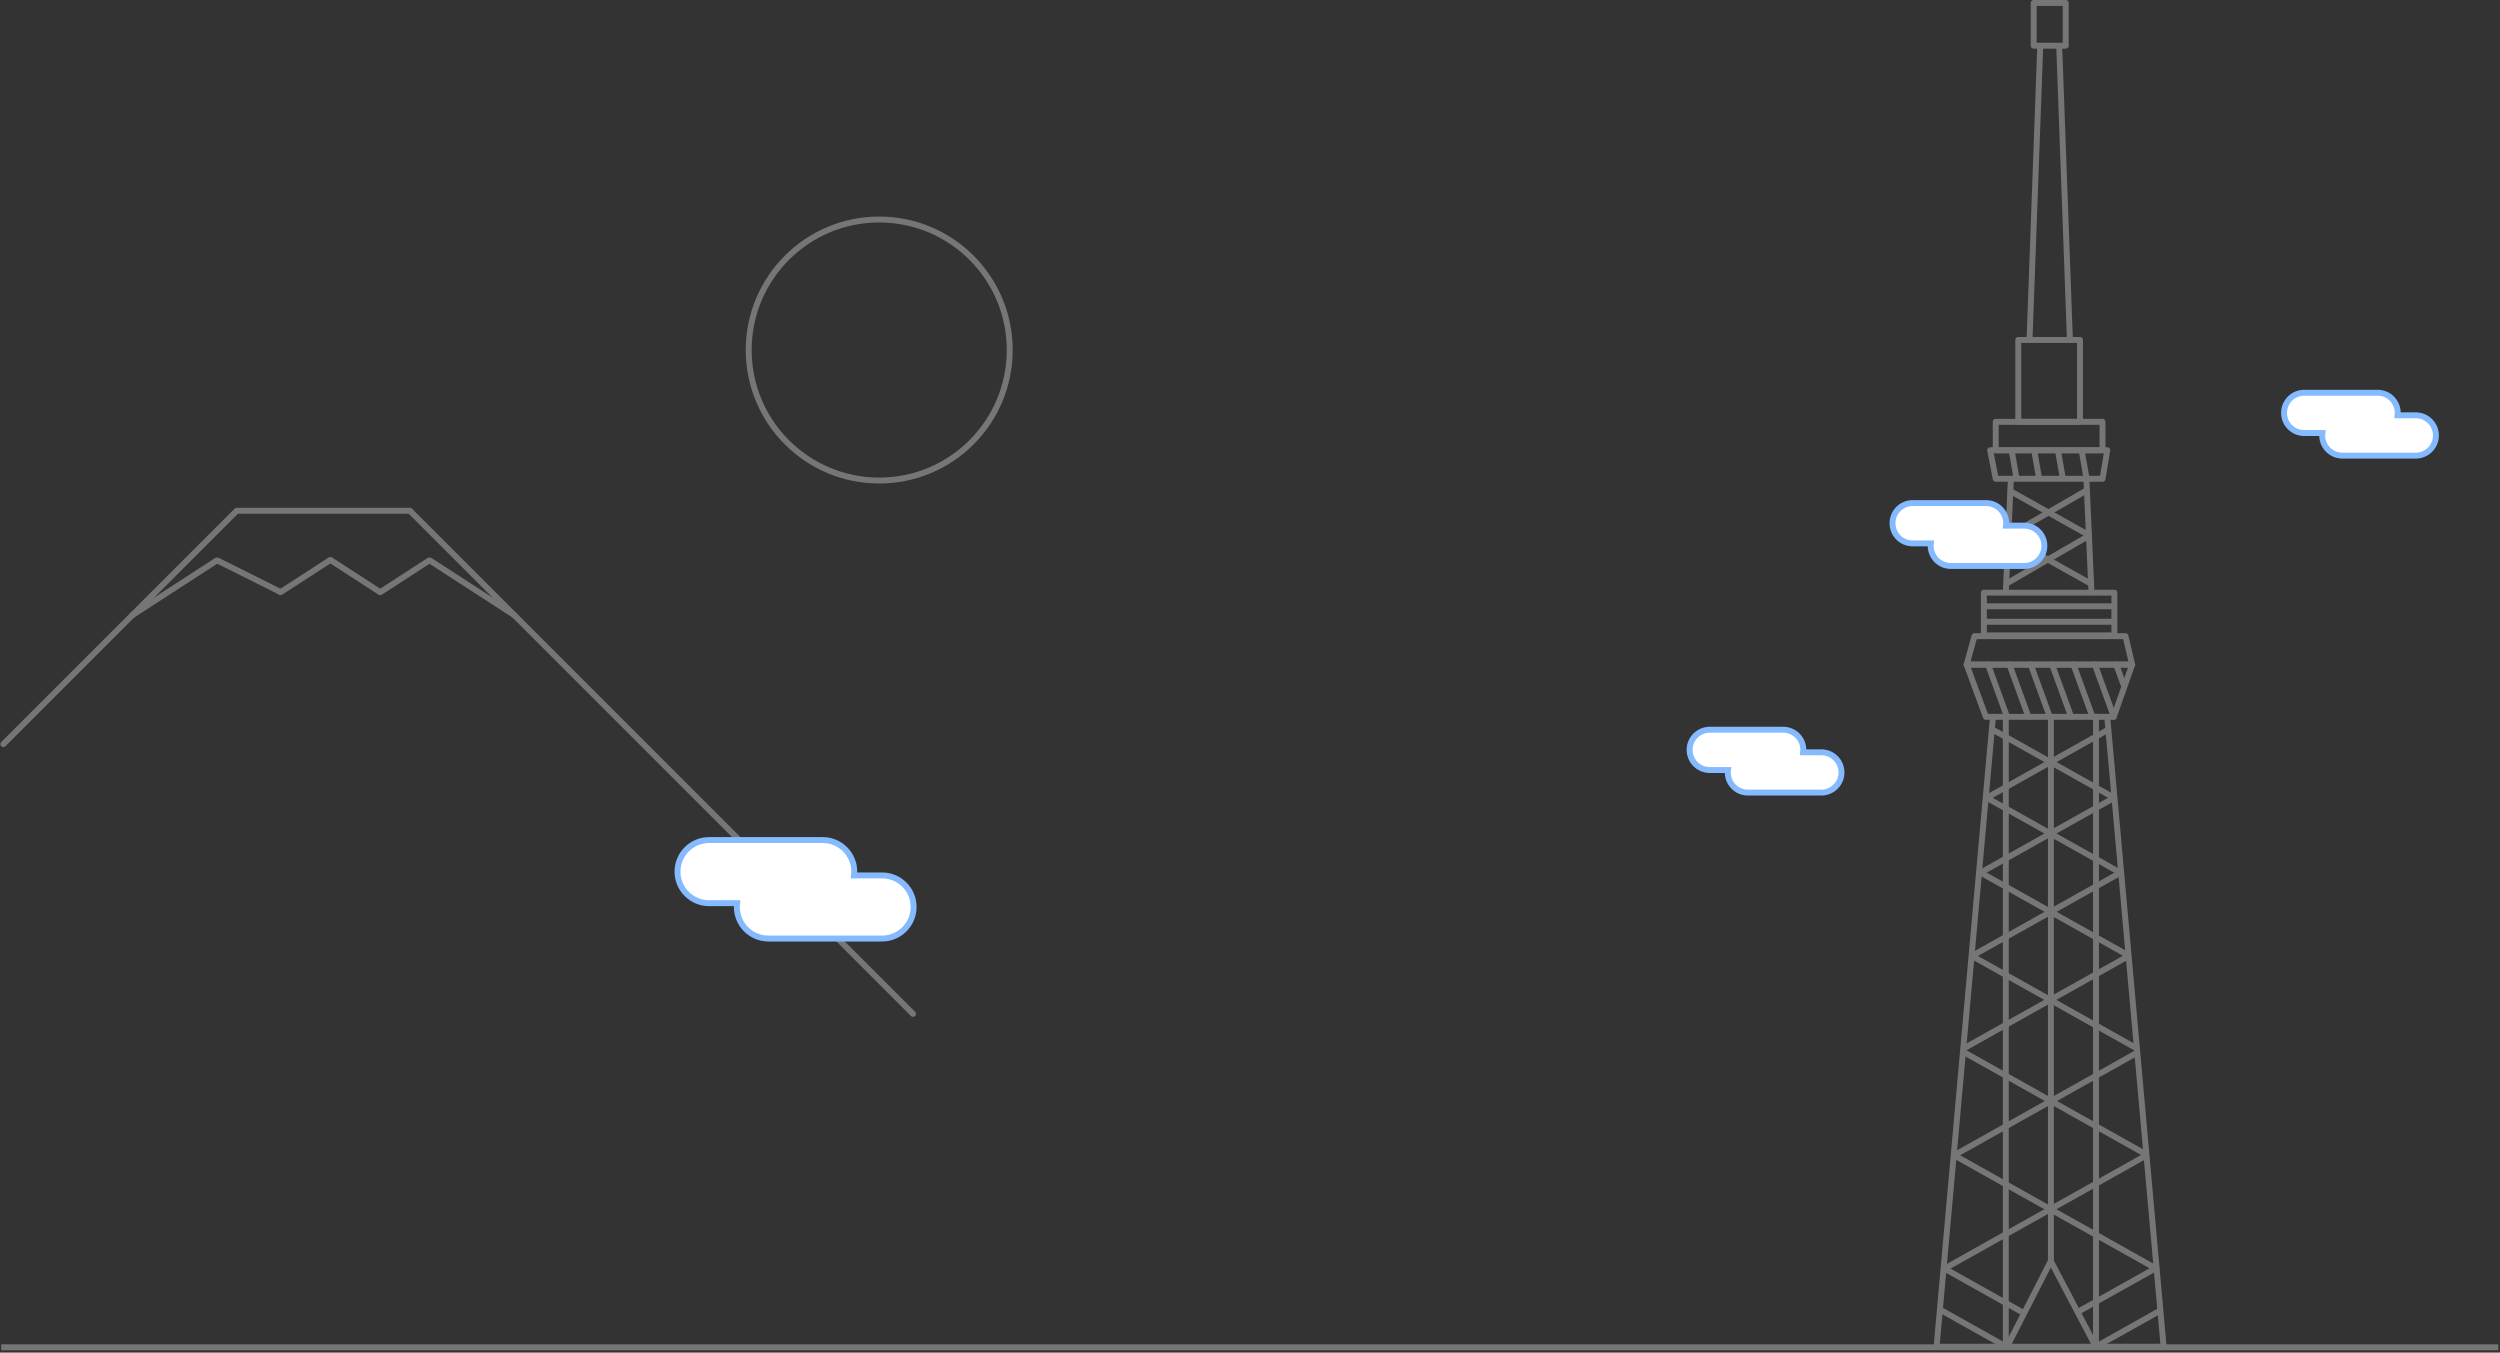 <?xml version="1.0" encoding="UTF-8" standalone="no"?>
<svg width="2107px" height="1140px" viewBox="0 0 2107 1140" version="1.1" xmlns="http://www.w3.org/2000/svg" xmlns:xlink="http://www.w3.org/1999/xlink" xmlns:sketch="http://www.bohemiancoding.com/sketch/ns">
    <rect x="0" y="0" width="2107" height="1140" fill="#333333" stroke="none"/>
    <!-- Generator: Sketch 3.0.3 (7891) - http://www.bohemiancoding.com/sketch -->
    <title>skytree 2</title>
    <desc>Created with Sketch.</desc>
    <defs></defs>
    <g id="Page-1" stroke="none" stroke-width="1" fill="none" fill-rule="evenodd" sketch:type="MSPage">
        <g id="skytree" sketch:type="MSLayerGroup" transform="translate(1632, 2.5)" stroke="#767676" stroke-width="5" stroke-linecap="round" stroke-linejoin="round">
            <path d="M58.5,601.5 L58.5,1132.501" id="Line" sketch:type="MSShapeGroup"></path>
            <path d="M134.5,601.5 L134.5,1132.501" id="Line-4" sketch:type="MSShapeGroup"></path>
            <path d="M96.5,601.5 L96.5,1060.5" id="Line-5" sketch:type="MSShapeGroup"></path>
            <rect id="middle" sketch:type="MSShapeGroup" x="40" y="497" width="110" height="36"></rect>
            <path d="M41.5,508.5 L148.518,508.5" id="Line" sketch:type="MSShapeGroup"></path>
            <path d="M59.5,1060.5 L96.281,1132.363" id="door" sketch:type="MSShapeGroup" transform="translate(78, 1096.5) scale(1, -1) translate(-78, -1096.5) "></path>
            <path d="M96.5,1060.5 L134.281,1132.363" id="door-2" sketch:type="MSShapeGroup"></path>
            <path d="M41.5,521.5 L148.518,521.5" id="Line-2" sketch:type="MSShapeGroup"></path>
            <path d="M62.69,402.672 L58.5,496.5" id="room__leg--left" sketch:type="MSShapeGroup"></path>
            <path d="M62.5,411.5 L128.5,448.5" id="room__leg--knit--1" sketch:type="MSShapeGroup"></path>
            <path d="M61.5,410.845 L126.5,448.5" id="room__leg--knit--1-2" sketch:type="MSShapeGroup" transform="translate(94.31, 429.672) scale(1, -1) translate(-94.31, -429.672) "></path>
            <path d="M62.5,451.5 L128.5,488.5" id="room__leg--knit--1-4" sketch:type="MSShapeGroup"></path>
            <path d="M60.5,449.845 L128.255,489.096" id="room__leg--knit--1-3" sketch:type="MSShapeGroup" transform="translate(94.31, 469.172) scale(1, -1) translate(-94.31, -469.172) "></path>
            <path d="M47.5,612.5 L148.696,669.231" id="leg__footer--1" sketch:type="MSShapeGroup"></path>
            <path d="M43.5,670.5 L154.961,732.986" id="leg__footer--1-3" sketch:type="MSShapeGroup"></path>
            <path d="M36.5,732.5 L161.323,802.477" id="leg__footer--1-5" sketch:type="MSShapeGroup"></path>
            <path d="M30.5,803.5 L168.167,880.677" id="leg__footer--1-7" sketch:type="MSShapeGroup"></path>
            <path d="M23.5,803.5 L161.167,880.677" id="leg__footer--1-8" sketch:type="MSShapeGroup" transform="translate(92.31, 842.172) scale(1, -1) translate(-92.31, -842.172) "></path>
            <path d="M15.5,884.5 L168.405,970.22" id="leg__footer--1-9" sketch:type="MSShapeGroup" transform="translate(91.81, 927.672) scale(1, -1) translate(-91.81, -927.672) "></path>
            <path d="M23.5,884.5 L176.405,970.22" id="leg__footer--1-10" sketch:type="MSShapeGroup"></path>
            <path d="M15.5,971.5 L185.466,1066.784" id="leg__footer--1-11" sketch:type="MSShapeGroup"></path>
            <path d="M6.5,1066.5 L72.184,1103.323" id="leg__footer--1-15" sketch:type="MSShapeGroup"></path>
            <path d="M3.5,1101.5 L59.089,1132.664" id="leg__footer--1-16" sketch:type="MSShapeGroup"></path>
            <path d="M0.5,1132.5 L191.5,1132.5" id="leg__footer--1-17" sketch:type="MSShapeGroup"></path>
            <path d="M6.5,971.5 L176.466,1066.784" id="leg__footer--1-12" sketch:type="MSShapeGroup" transform="translate(91.31, 1019.172) scale(1, -1) translate(-91.31, -1019.172) "></path>
            <path d="M121.5,1066.5 L184.683,1101.921" id="leg__footer--1-13" sketch:type="MSShapeGroup" transform="translate(152.81, 1084.172) scale(1, -1) translate(-152.81, -1084.172) "></path>
            <path d="M135.5,1102.5 L188.345,1132.125" id="leg__footer--1-14" sketch:type="MSShapeGroup" transform="translate(161.81, 1117.172) scale(1, -1) translate(-161.81, -1117.172) "></path>
            <path d="M30.5,732.5 L155.323,802.477" id="leg__footer--1-6" sketch:type="MSShapeGroup" transform="translate(92.81, 767.672) scale(1, -1) translate(-92.81, -767.672) "></path>
            <path d="M37.5,670.5 L148.961,732.986" id="leg__footer--1-4" sketch:type="MSShapeGroup" transform="translate(93.31, 701.672) scale(1, -1) translate(-93.31, -701.672) "></path>
            <path d="M42.5,612.5 L143.696,669.231" id="leg__footer--1-2" sketch:type="MSShapeGroup" transform="translate(92.81, 641.172) scale(1, -1) translate(-92.81, -641.172) "></path>
            <path d="M130.69,402.672 L126.5,496.5" id="room__leg--right" sketch:type="MSShapeGroup" transform="translate(128.81, 449.672) scale(1, -1) translate(-128.81, -449.672) "></path>
            <path d="M63.5,377.5 L67.5,400.5" id="room__window--1" sketch:type="MSShapeGroup"></path>
            <path d="M82.5,377.5 L86.5,400.5" id="room__window--2" sketch:type="MSShapeGroup"></path>
            <path d="M102.5,377.5 L106.5,400.5" id="room__window--3" sketch:type="MSShapeGroup"></path>
            <path d="M122.5,377.5 L126.5,400.5" id="room__window--4" sketch:type="MSShapeGroup"></path>
            <path d="M43.5,557.5 L59.5,601.5" id="room__window--1-2" sketch:type="MSShapeGroup"></path>
            <path d="M61.5,557.5 L77.5,601.5" id="room__window--1-3" sketch:type="MSShapeGroup"></path>
            <path d="M79.5,557.5 L95.5,601.5" id="room__window--1-4" sketch:type="MSShapeGroup"></path>
            <path d="M97.5,557.5 L113.5,601.5" id="room__window--1-5" sketch:type="MSShapeGroup"></path>
            <path d="M115.5,557.5 L131.5,601.5" id="room__window--1-6" sketch:type="MSShapeGroup"></path>
            <path d="M133.5,557.5 L149.5,601.5" id="room__window--1-7" sketch:type="MSShapeGroup"></path>
            <path d="M151.5,557.5 L157.729,574.63" id="room__window--1-8" sketch:type="MSShapeGroup"></path>
            <path d="M45.317,376.936 L50,401 L140,401 L144.017,376.936 L45.317,376.936 Z" id="room" sketch:type="MSShapeGroup"></path>
            <path d="M25.449,533.608 L32.071,557.672 L159.343,557.672 L165.025,533.608 L25.449,533.608 Z" id="room-2" sketch:type="MSShapeGroup" transform="translate(95, 545.672) scale(1, -1) translate(-95, -545.672) "></path>
            <path d="M25.449,557.554 L41.684,601.672 L149.451,601.672 L165.025,557.554 L25.449,557.554 Z" id="room-3" sketch:type="MSShapeGroup"></path>
            <rect id="top" sketch:type="MSShapeGroup" x="82" y="0" width="27" height="36"></rect>
            <rect id="top--bottom" sketch:type="MSShapeGroup" x="69" y="284" width="52" height="69"></rect>
            <rect id="top--bottom__base" sketch:type="MSShapeGroup" x="50" y="353" width="90" height="24"></rect>
            <path d="M87.5,36.5 L78.5,283.5" id="top--left" sketch:type="MSShapeGroup"></path>
            <path d="M112.5,36.5 L103.5,283.5" id="top--right" sketch:type="MSShapeGroup" transform="translate(108, 160) scale(-1, 1) translate(-108, -160) "></path>
            <path d="M47.5,603.5 L0.231,1131.501" id="Line" sketch:type="MSShapeGroup"></path>
            <path d="M191.5,603.5 L144.112,1132.833" id="Line-3" sketch:type="MSShapeGroup" transform="translate(168, 868) scale(1, -1) translate(-168, -868) "></path>
        </g>
        <path d="M3.5,1135.5 L2103.049,1135.5" id="----earthline" stroke="#767676" stroke-width="5" stroke-linecap="square" sketch:type="MSShapeGroup"></path>
        <circle id="Oval-1" stroke="#767676" stroke-width="5" sketch:type="MSShapeGroup" cx="741" cy="295" r="110"></circle>
        <g id="mt-fuji" sketch:type="MSLayerGroup" transform="translate(386.5, 641.5) scale(-1, 1) translate(-386.5, -641.5) translate(3, 428)" stroke="#767676" stroke-width="5" stroke-linecap="round" stroke-linejoin="round">
            <path d="M0.5,426.5 L423.94,3.06" id="Line" sketch:type="MSShapeGroup"></path>
            <path d="M571.5,198.5 L767.162,2.838" id="Line-6" sketch:type="MSShapeGroup" transform="translate(669, 101) scale(1, -1) translate(-669, -101) "></path>
            <path d="M336.5,90.5 L407.5,44.5" id="Line" sketch:type="MSShapeGroup"></path>
            <path d="M587.5,90.5 L658.5,44.5" id="Line-7" sketch:type="MSShapeGroup" transform="translate(623, 67.5) scale(1, -1) translate(-623, -67.5) "></path>
            <path d="M408.5,70.5 L449.527,43.919" id="Line-8" sketch:type="MSShapeGroup" transform="translate(429, 57.5) scale(1, -1) translate(-429, -57.5) "></path>
            <path d="M450.5,70.5 L491.527,43.919" id="Line-9" sketch:type="MSShapeGroup"></path>
            <path d="M492.5,70.5 L533.527,43.919" id="Line-11" sketch:type="MSShapeGroup" transform="translate(513, 57.5) scale(1, -1) translate(-513, -57.5) "></path>
            <path d="M534.5,70.5 L586.5,44.5" id="Line-10" sketch:type="MSShapeGroup"></path>
            <path d="M424.5,2.5 L570.514,2.5" id="Line" sketch:type="MSShapeGroup"></path>
        </g>
        <path d="M621.206,761.205 L597.603,761.205 C582.909,761.205 571,749.295 571,734.603 C571,719.907 582.911,708 597.603,708 L693.381,708 C708.075,708 719.984,719.91 719.984,734.603 C719.984,735.683 719.92,736.748 719.794,737.795 L743.397,737.795 C758.091,737.795 770,749.705 770,764.397 C770,779.093 758.089,791 743.397,791 L647.619,791 C632.925,791 621.016,779.09 621.016,764.397 C621.016,763.317 621.08,762.252 621.206,761.205 Z" id="Rectangle-8" stroke="#85BAFF" stroke-width="5" fill="#FFFFFF" sketch:type="MSShapeGroup"></path>
        <path d="M1627.292,457.974 L1611.994,457.974 C1602.6,457.974 1595,450.369 1595,440.987 C1595,431.603 1602.609,424 1611.994,424 L1673.835,424 C1683.229,424 1690.829,431.605 1690.829,440.987 C1690.829,441.677 1690.788,442.357 1690.708,443.026 L1706.006,443.026 C1715.4,443.026 1723,450.631 1723,460.013 C1723,469.397 1715.391,477 1706.006,477 L1644.165,477 C1634.771,477 1627.171,469.395 1627.171,460.013 C1627.171,459.323 1627.212,458.643 1627.292,457.974 Z" id="Rectangle-13" stroke="#85BAFF" stroke-width="5" fill="#FFFFFF" sketch:type="MSShapeGroup"></path>
        <path d="M1456.292,648.974 L1440.994,648.974 C1431.6,648.974 1424,641.369 1424,631.987 C1424,622.603 1431.609,615 1440.994,615 L1502.835,615 C1512.229,615 1519.829,622.605 1519.829,631.987 C1519.829,632.677 1519.788,633.357 1519.708,634.026 L1535.006,634.026 C1544.4,634.026 1552,641.631 1552,651.013 C1552,660.397 1544.391,668 1535.006,668 L1473.165,668 C1463.771,668 1456.171,660.395 1456.171,651.013 C1456.171,650.323 1456.212,649.643 1456.292,648.974 Z" id="Rectangle-11" stroke="#85BAFF" stroke-width="5" fill="#FFFFFF" sketch:type="MSShapeGroup"></path>
        <path d="M1957.292,364.974 L1941.994,364.974 C1932.6,364.974 1925,357.369 1925,347.987 C1925,338.603 1932.609,331 1941.994,331 L2003.835,331 C2013.229,331 2020.829,338.605 2020.829,347.987 C2020.829,348.677 2020.788,349.357 2020.708,350.026 L2036.006,350.026 C2045.4,350.026 2053,357.631 2053,367.013 C2053,376.397 2045.391,384 2036.006,384 L1974.165,384 C1964.771,384 1957.171,376.395 1957.171,367.013 C1957.171,366.323 1957.212,365.643 1957.292,364.974 Z" id="Rectangle-12" stroke="#85BAFF" stroke-width="5" fill="#FFFFFF" sketch:type="MSShapeGroup"></path>
    </g>
</svg>